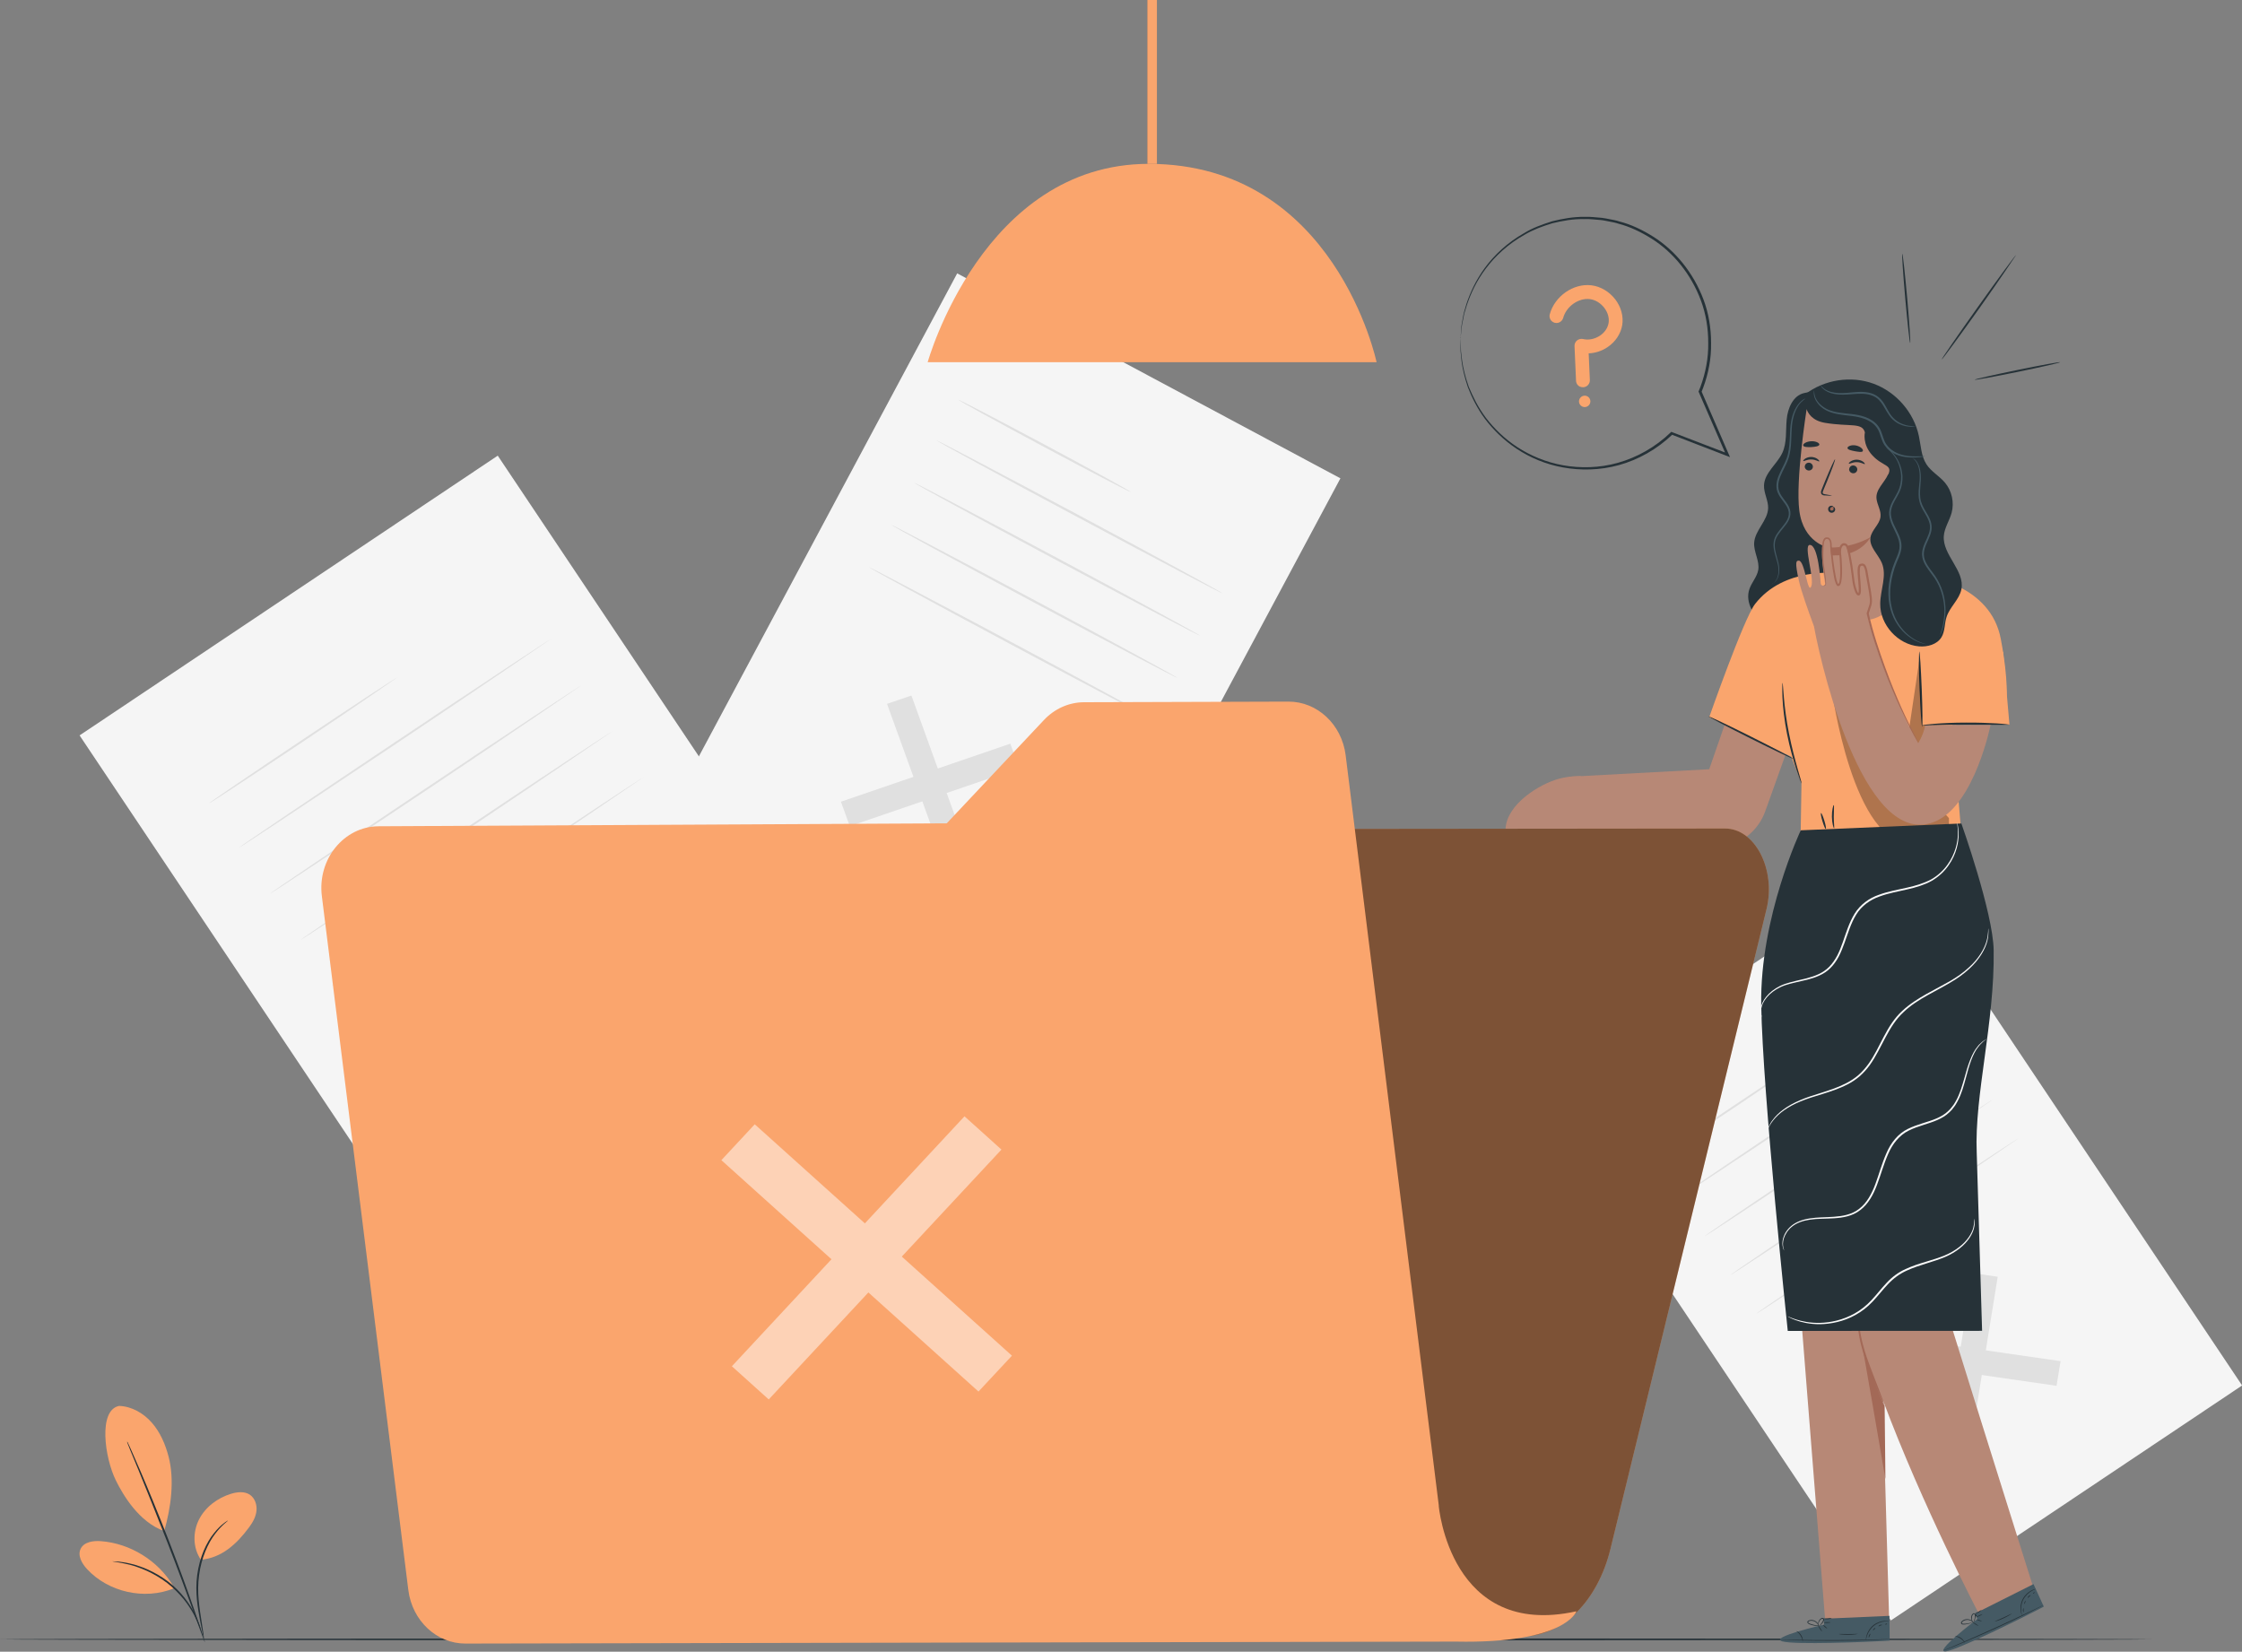 <svg width="300" height="221" viewBox="0 0 300 221" fill="none" xmlns="http://www.w3.org/2000/svg">
<rect x="0" y="0" width="300" height="221" fill="#808080" stroke="none"/>
<g clip-path="url(#clip0_400_9941)">
<path opacity="0.2" d="M154.811 0H153.527V21.936H154.811V0Z" fill="black"/>
<path d="M287.928 219.348C287.928 219.42 223.464 219.48 143.976 219.48C64.488 219.48 0.012 219.42 0.012 219.348C0.012 219.276 64.452 219.216 143.976 219.216C223.5 219.216 287.928 219.276 287.928 219.348Z" fill="#263238"/>
<path d="M66.603 60.967L10.648 98.397L65.766 180.793L121.721 143.363L66.603 60.967Z" fill="#F5F5F5"/>
<path d="M92.808 139.464L92.171 143.4L64.356 139.392L64.992 135.468L92.808 139.464Z" fill="#E0E0E0"/>
<path d="M78.791 125.448L82.787 126.024L78.359 153.408L74.363 152.832L78.791 125.448Z" fill="#E0E0E0"/>
<path d="M53.173 90.636C53.173 90.636 47.605 94.512 40.645 99.168C33.685 103.824 28.021 107.544 27.973 107.484C27.937 107.424 33.541 103.608 40.501 98.952C47.461 94.296 53.125 90.576 53.173 90.636Z" fill="#E0E0E0"/>
<path d="M73.751 85.476C73.751 85.476 64.463 91.848 52.931 99.564C41.387 107.28 32.003 113.496 31.955 113.436C31.919 113.376 41.243 107.076 52.787 99.348C64.331 91.632 73.715 85.416 73.763 85.476H73.751Z" fill="#E0E0E0"/>
<path d="M77.88 91.644C77.88 91.644 68.592 98.016 57.06 105.732C45.516 113.448 36.132 119.664 36.084 119.604C36.048 119.544 45.372 113.244 56.916 105.516C68.46 97.8 77.844 91.584 77.892 91.644H77.88Z" fill="#E0E0E0"/>
<path d="M81.995 97.812C81.995 97.812 72.707 104.184 61.175 111.9C49.631 119.616 40.247 125.832 40.199 125.772C40.163 125.712 49.487 119.412 61.031 111.684C72.575 103.968 81.959 97.752 82.007 97.812H81.995Z" fill="#E0E0E0"/>
<path d="M86.124 103.98C86.124 103.98 76.836 110.352 65.304 118.068C53.76 125.784 44.376 132 44.328 131.94C44.292 131.88 53.616 125.58 65.16 117.852C76.704 110.136 86.088 103.92 86.136 103.98H86.124Z" fill="#E0E0E0"/>
<path d="M253.725 116.177L206.727 147.616L253.017 216.817L300.016 185.378L253.725 116.177Z" fill="#F5F5F5"/>
<path d="M275.724 182.124L275.184 185.424L251.832 182.052L252.36 178.752L275.724 182.124Z" fill="#E0E0E0"/>
<path d="M263.952 170.34L267.312 170.832L263.592 193.824L260.244 193.344L263.952 170.34Z" fill="#E0E0E0"/>
<path d="M242.436 141.108C242.436 141.108 237.768 144.384 231.924 148.296C226.08 152.208 221.316 155.328 221.268 155.268C221.232 155.208 225.936 151.992 231.78 148.08C237.624 144.168 242.388 141.048 242.436 141.108Z" fill="#E0E0E0"/>
<path d="M259.716 136.776C259.716 136.776 251.928 142.14 242.232 148.62C232.536 155.1 224.652 160.308 224.604 160.248C224.568 160.188 232.392 154.884 242.088 148.404C251.784 141.924 259.668 136.716 259.716 136.776Z" fill="#E0E0E0"/>
<path d="M263.184 141.948C263.184 141.948 255.396 147.312 245.7 153.792C236.004 160.272 228.12 165.48 228.072 165.42C228.036 165.36 235.86 160.056 245.556 153.576C255.252 147.096 263.136 141.888 263.184 141.948Z" fill="#E0E0E0"/>
<path d="M266.651 147.132C266.651 147.132 258.863 152.496 249.167 158.976C239.471 165.456 231.587 170.664 231.539 170.604C231.503 170.544 239.327 165.24 249.023 158.76C258.719 152.28 266.603 147.072 266.651 147.132Z" fill="#E0E0E0"/>
<path d="M270.108 152.304C270.108 152.304 262.32 157.668 252.624 164.148C242.928 170.628 235.044 175.836 234.996 175.776C234.96 175.716 242.784 170.412 252.48 163.932C262.176 157.452 270.06 152.244 270.108 152.304Z" fill="#E0E0E0"/>
<path d="M179.36 64.002L128.082 36.576L87.701 112.076L138.98 139.502L179.36 64.002Z" fill="#F5F5F5"/>
<path d="M130.211 115.884L126.959 117L118.691 94.176L121.955 93.06L130.211 115.884Z" fill="#E0E0E0"/>
<path d="M135.191 99.504L136.379 102.78L113.711 110.544L112.523 107.268L135.191 99.504Z" fill="#E0E0E0"/>
<path d="M151.309 65.832C151.273 65.904 146.065 63.204 139.693 59.796C133.321 56.388 128.185 53.556 128.221 53.484C128.257 53.412 133.465 56.112 139.837 59.52C146.209 62.928 151.345 65.748 151.309 65.832Z" fill="#E0E0E0"/>
<path d="M163.609 79.404C163.573 79.476 154.957 74.952 144.385 69.3C133.801 63.648 125.269 58.992 125.305 58.92C125.341 58.848 133.945 63.372 144.529 69.024C155.101 74.676 163.645 79.332 163.609 79.404Z" fill="#E0E0E0"/>
<path d="M160.583 85.056C160.547 85.128 151.931 80.604 141.359 74.952C130.775 69.3 122.243 64.644 122.279 64.572C122.315 64.5 130.919 69.024 141.503 74.676C152.075 80.328 160.619 84.984 160.583 85.056Z" fill="#E0E0E0"/>
<path d="M157.56 90.708C157.524 90.78 148.908 86.256 138.336 80.604C127.752 74.952 119.22 70.296 119.256 70.224C119.292 70.152 127.896 74.676 138.48 80.328C149.052 85.98 157.596 90.636 157.56 90.708Z" fill="#E0E0E0"/>
<path d="M154.548 96.36C154.512 96.432 145.896 91.908 135.324 86.256C124.74 80.604 116.208 75.948 116.244 75.876C116.28 75.804 124.884 80.328 135.468 85.98C146.04 91.632 154.584 96.288 154.548 96.36Z" fill="#E0E0E0"/>
<path d="M124.129 48.468H184.201C184.201 48.468 178.657 21.924 153.709 21.924C131.521 21.924 124.129 48.468 124.129 48.468Z" fill="#FAA56D"/>
<path d="M154.811 0H153.527V21.936H154.811V0Z" fill="#FAA56D"/>
<path d="M15.936 188.112C17.628 188.172 19.2 189.084 20.316 190.356C21.432 191.628 22.116 193.224 22.548 194.856C23.388 198.012 22.872 201.732 21.972 204.864C18.564 203.64 16.452 200.004 15.504 198.084C14.004 195.06 13.116 188.676 15.936 188.112Z" fill="#FAA56D"/>
<path d="M26.88 208.692C25.8 207.144 25.776 204.996 26.628 203.316C27.48 201.636 29.112 200.424 30.912 199.872C31.74 199.62 32.712 199.512 33.432 199.992C34.104 200.448 34.404 201.336 34.32 202.14C34.236 202.956 33.828 203.688 33.336 204.348C31.68 206.592 29.652 208.464 26.868 208.692" fill="#FAA56D"/>
<path d="M27.263 219.228C27.263 219.228 27.191 219 27.107 218.568C27.011 218.1 26.903 217.5 26.759 216.768C26.495 215.256 26.063 213.108 26.387 210.732C26.699 208.368 27.635 206.34 28.631 205.14C29.111 204.528 29.579 204.096 29.927 203.832C30.095 203.688 30.239 203.604 30.335 203.544C30.431 203.484 30.479 203.448 30.491 203.46C30.527 203.508 29.699 204.012 28.775 205.248C27.839 206.46 26.939 208.452 26.639 210.768C26.315 213.096 26.711 215.22 26.939 216.744C27.059 217.512 27.155 218.124 27.215 218.556C27.275 218.988 27.287 219.228 27.275 219.228H27.263Z" fill="#263238"/>
<path d="M17.04 192.912C17.04 192.912 17.1 192.996 17.172 193.176C17.268 193.368 17.376 193.62 17.52 193.932C17.82 194.592 18.24 195.552 18.756 196.752C19.788 199.14 21.156 202.464 22.596 206.16C24.036 209.856 25.248 213.24 26.1 215.7C26.52 216.924 26.856 217.92 27.084 218.616C27.192 218.94 27.276 219.204 27.336 219.42C27.396 219.6 27.42 219.696 27.408 219.708C27.396 219.72 27.36 219.624 27.288 219.444C27.216 219.24 27.12 218.976 26.988 218.664C26.724 217.956 26.376 216.972 25.932 215.772C25.044 213.336 23.796 209.964 22.356 206.268C20.916 202.572 19.572 199.248 18.588 196.836C18.108 195.66 17.7 194.688 17.412 193.992C17.28 193.668 17.184 193.416 17.1 193.212C17.028 193.032 17.004 192.936 17.004 192.936L17.04 192.912Z" fill="#263238"/>
<path d="M23.208 212.256C21.192 208.836 17.436 206.496 13.476 206.208C12.468 206.136 11.256 206.304 10.8 207.216C10.344 208.128 10.956 209.196 11.64 209.94C14.496 213.036 19.344 214.116 23.244 212.532" fill="#FAA56D"/>
<path d="M15.012 208.908C15.012 208.908 15.24 208.908 15.648 208.932C15.852 208.944 16.104 208.968 16.38 209.016C16.668 209.064 16.992 209.1 17.352 209.196C17.712 209.28 18.096 209.364 18.504 209.52C18.912 209.64 19.344 209.82 19.788 210.012C20.664 210.408 21.6 210.936 22.488 211.608C23.376 212.292 24.12 213.06 24.72 213.816C25.008 214.2 25.284 214.572 25.512 214.944C25.752 215.304 25.932 215.664 26.1 215.988C26.28 216.312 26.388 216.624 26.496 216.888C26.616 217.152 26.688 217.392 26.748 217.584C26.868 217.968 26.928 218.184 26.916 218.196C26.868 218.208 26.628 217.344 25.956 216.06C25.776 215.748 25.596 215.4 25.356 215.052C25.14 214.692 24.852 214.332 24.564 213.96C23.964 213.228 23.22 212.472 22.356 211.8C21.48 211.128 20.568 210.612 19.704 210.204C19.272 210.012 18.852 209.832 18.444 209.7C18.048 209.544 17.664 209.448 17.316 209.352C15.912 209.004 15.012 208.956 15.024 208.896L15.012 208.908Z" fill="#263238"/>
<path d="M241.392 52.596C239.928 52.932 239.208 54.624 239.076 56.124C238.932 57.624 239.124 59.208 238.5 60.576C237.792 62.112 236.1 63.252 236.04 64.944C236.004 65.976 236.616 66.948 236.592 67.98C236.544 69.672 234.816 70.956 234.72 72.648C234.66 73.872 235.464 75.036 235.272 76.248C235.116 77.184 234.384 77.928 234.084 78.828C233.472 80.616 234.696 82.596 236.304 83.604C238.092 84.732 240.384 85.02 242.388 84.372C244.404 83.724 246.096 82.164 246.9 80.22C247.788 78.072 247.596 75.636 247.404 73.32C246.804 66.084 246.36 58.836 246.06 51.588" fill="#263238"/>
<path d="M237.132 78.132C237.132 78.132 237.528 77.976 237.804 77.34C237.936 77.028 237.996 76.608 237.972 76.128C237.96 75.636 237.792 75.108 237.612 74.508C237.444 73.92 237.228 73.224 237.348 72.468C237.468 71.688 238.032 71.052 238.536 70.428C238.788 70.116 239.052 69.78 239.208 69.408C239.376 69.036 239.412 68.616 239.28 68.208C239.028 67.392 238.224 66.792 237.852 65.856C237.672 65.388 237.672 64.872 237.768 64.404C237.864 63.936 238.056 63.504 238.248 63.096C238.644 62.28 239.064 61.536 239.244 60.744C239.592 59.16 239.436 57.648 239.664 56.412C239.88 55.164 240.408 54.24 240.924 53.76C241.176 53.508 241.428 53.376 241.584 53.292C241.752 53.22 241.848 53.184 241.848 53.196C241.86 53.22 241.476 53.34 240.996 53.832C240.516 54.324 240.036 55.236 239.844 56.448C239.748 57.048 239.736 57.732 239.7 58.464C239.676 59.196 239.652 59.988 239.46 60.804C239.292 61.632 238.848 62.412 238.464 63.204C238.092 63.984 237.744 64.908 238.08 65.76C238.392 66.612 239.196 67.212 239.496 68.124C239.64 68.58 239.592 69.084 239.4 69.492C239.22 69.912 238.944 70.248 238.68 70.572C238.164 71.208 237.636 71.808 237.516 72.504C237.396 73.2 237.588 73.872 237.744 74.46C237.912 75.048 238.068 75.612 238.08 76.116C238.092 76.62 238.008 77.052 237.852 77.376C237.696 77.7 237.492 77.904 237.336 78C237.18 78.108 237.084 78.132 237.084 78.132H237.132Z" fill="#455A64"/>
<path d="M233.209 89.952L228.709 102.924L209.941 103.932L206.809 110.904L226.405 112.884C230.317 114.504 234.781 112.524 236.209 108.54L241.441 93.936L233.221 89.952H233.209Z" fill="#B78876"/>
<path d="M272.04 212.304C272.04 212.304 258.288 168.612 257.988 167.184C257.724 165.9 262.98 134.46 263.64 126.324L245.052 127.02C245.052 127.02 245.052 127.068 245.052 127.152L237.156 127.596L244.236 216.96H252.792L251.94 187.308C257.22 201.468 264.78 215.904 264.78 215.904L272.052 212.304H272.04Z" fill="#B78876"/>
<path d="M252.288 197.928C252.288 197.652 252.18 187.992 252.18 187.992C252.072 188.568 248.904 179.604 248.976 179.052C249.012 178.764 252.288 197.916 252.288 197.916V197.928Z" fill="#A36957"/>
<path d="M248.615 174.816C248.615 174.816 248.579 175.008 248.555 175.356C248.531 175.704 248.531 176.208 248.555 176.832C248.555 177.144 248.603 177.492 248.639 177.852C248.687 178.212 248.735 178.608 248.819 179.016C248.975 179.832 249.215 180.72 249.515 181.62C250.139 183.432 250.823 185.004 251.303 186.156C251.531 186.684 251.735 187.128 251.903 187.512C252.047 187.824 252.143 188.004 252.155 187.992C252.179 187.992 252.119 187.8 251.999 187.464C251.879 187.14 251.711 186.66 251.483 186.084C251.039 184.92 250.391 183.324 249.767 181.536C249.467 180.636 249.227 179.772 249.059 178.968C248.963 178.572 248.915 178.188 248.855 177.828C248.807 177.468 248.759 177.132 248.735 176.82C248.675 176.208 248.651 175.704 248.639 175.356C248.627 175.008 248.603 174.816 248.579 174.816H248.615Z" fill="#A36957"/>
<path d="M244.068 217.392V216.588L252.828 216.204L252.852 219.516L252.312 219.552C249.912 219.696 240.072 220.104 238.464 219.612C236.664 219.072 244.068 217.38 244.068 217.38V217.392Z" fill="#455A64"/>
<path d="M252.971 219.324C252.971 219.324 252.923 219.324 252.827 219.336C252.695 219.336 252.551 219.348 252.395 219.36C251.963 219.384 251.435 219.408 250.811 219.432C249.467 219.48 247.619 219.528 245.579 219.54C243.539 219.54 241.679 219.516 240.347 219.48C239.723 219.456 239.195 219.432 238.763 219.42C238.607 219.42 238.463 219.408 238.331 219.396C238.235 219.396 238.188 219.396 238.188 219.384C238.188 219.384 238.235 219.384 238.343 219.384C238.475 219.384 238.619 219.384 238.775 219.384C239.207 219.384 239.735 219.396 240.359 219.408C241.703 219.432 243.551 219.456 245.591 219.444C247.631 219.444 249.479 219.396 250.823 219.36C251.447 219.348 251.975 219.336 252.407 219.324C252.563 219.324 252.707 219.324 252.839 219.324C252.935 219.324 252.995 219.324 252.995 219.324H252.971Z" fill="#263238"/>
<path d="M241.224 219.6C241.224 219.6 241.164 219.228 240.924 218.844C240.696 218.46 240.36 218.268 240.384 218.244C240.384 218.22 240.768 218.376 241.02 218.796C241.272 219.204 241.26 219.612 241.224 219.612V219.6Z" fill="#263238"/>
<path d="M243.792 218.292C243.792 218.292 243.648 218.16 243.516 217.956C243.384 217.752 243.3 217.584 243.324 217.56C243.348 217.548 243.468 217.692 243.6 217.896C243.732 218.1 243.816 218.268 243.792 218.292Z" fill="#263238"/>
<path d="M244.5 217.92C244.5 217.92 244.344 217.848 244.188 217.716C244.032 217.584 243.936 217.452 243.948 217.428C243.972 217.404 244.104 217.5 244.26 217.632C244.416 217.764 244.512 217.896 244.5 217.92Z" fill="#263238"/>
<path d="M244.943 217.092C244.943 217.092 244.739 217.152 244.487 217.152C244.235 217.152 244.031 217.14 244.031 217.104C244.031 217.08 244.235 217.044 244.487 217.044C244.739 217.044 244.943 217.056 244.943 217.092Z" fill="#263238"/>
<path d="M245.1 216.504C245.1 216.504 244.884 216.636 244.596 216.648C244.296 216.672 244.068 216.612 244.068 216.576C244.068 216.54 244.308 216.564 244.584 216.54C244.86 216.516 245.088 216.468 245.1 216.492V216.504Z" fill="#263238"/>
<path d="M243.492 217.536C243.492 217.536 243.276 217.572 242.928 217.536C242.76 217.512 242.556 217.476 242.328 217.404C242.22 217.368 242.1 217.332 241.992 217.26C241.932 217.224 241.872 217.176 241.848 217.092C241.824 217.008 241.872 216.912 241.932 216.864C242.472 216.588 243 216.888 243.204 217.164C243.312 217.308 243.36 217.44 243.384 217.536C243.408 217.632 243.408 217.692 243.396 217.692C243.372 217.692 243.36 217.476 243.144 217.212C243.036 217.092 242.868 216.96 242.664 216.9C242.472 216.84 242.184 216.828 241.992 216.948C241.908 217.02 241.944 217.116 242.04 217.176C242.136 217.236 242.256 217.272 242.352 217.308C242.568 217.38 242.76 217.428 242.928 217.452C243.264 217.512 243.48 217.512 243.48 217.524L243.492 217.536Z" fill="#263238"/>
<path d="M243.347 217.56C243.347 217.56 243.251 217.428 243.287 217.176C243.299 217.056 243.347 216.9 243.443 216.768C243.539 216.648 243.671 216.468 243.911 216.48C244.043 216.492 244.103 216.648 244.079 216.744C244.079 216.84 244.031 216.924 243.983 216.996C243.899 217.14 243.803 217.248 243.719 217.332C243.539 217.5 243.407 217.572 243.395 217.56C243.395 217.548 243.503 217.464 243.659 217.284C243.731 217.2 243.815 217.08 243.887 216.948C243.959 216.828 244.019 216.612 243.875 216.588C243.731 216.576 243.587 216.72 243.503 216.828C243.419 216.948 243.371 217.08 243.347 217.188C243.299 217.416 243.347 217.56 243.347 217.56Z" fill="#263238"/>
<path d="M252.78 216.936C252.78 216.936 252.528 216.912 252.132 216.96C251.736 217.008 251.196 217.164 250.728 217.548C250.26 217.932 249.984 218.424 249.852 218.796C249.72 219.168 249.708 219.42 249.684 219.42C249.684 219.42 249.684 219.36 249.684 219.24C249.684 219.132 249.72 218.964 249.78 218.772C249.888 218.388 250.164 217.86 250.656 217.464C251.148 217.068 251.712 216.912 252.12 216.888C252.324 216.876 252.492 216.888 252.6 216.888C252.708 216.9 252.768 216.924 252.768 216.924L252.78 216.936Z" fill="#263238"/>
<path d="M248.593 218.628C248.593 218.628 248.029 218.748 247.321 218.748C246.613 218.748 246.049 218.664 246.049 218.64C246.049 218.604 246.625 218.64 247.321 218.64C248.017 218.64 248.593 218.592 248.593 218.628Z" fill="#263238"/>
<path d="M250.297 218.604C250.297 218.604 250.249 218.724 250.189 218.856C250.129 218.988 250.105 219.108 250.069 219.096C250.045 219.096 250.021 218.964 250.093 218.808C250.165 218.652 250.273 218.58 250.297 218.604Z" fill="#263238"/>
<path d="M250.945 217.8C250.945 217.8 250.909 217.908 250.825 218.004C250.741 218.1 250.645 218.148 250.621 218.136C250.597 218.112 250.657 218.028 250.741 217.932C250.825 217.836 250.921 217.788 250.945 217.8Z" fill="#263238"/>
<path d="M251.856 217.44C251.856 217.44 251.736 217.464 251.604 217.512C251.472 217.56 251.388 217.632 251.364 217.608C251.34 217.596 251.412 217.464 251.568 217.416C251.724 217.356 251.856 217.416 251.856 217.44Z" fill="#263238"/>
<path d="M252.516 217.26C252.516 217.26 252.48 217.332 252.408 217.356C252.336 217.38 252.264 217.38 252.252 217.356C252.252 217.332 252.288 217.284 252.36 217.26C252.432 217.236 252.504 217.236 252.516 217.26Z" fill="#263238"/>
<path d="M264.6 216.624L264.264 215.892L272.1 211.956L273.48 214.968L273 215.22C270.864 216.336 262.056 220.728 260.388 220.956C258.528 221.196 264.588 216.624 264.588 216.624H264.6Z" fill="#455A64"/>
<path d="M273.515 214.728C273.515 214.728 273.467 214.752 273.383 214.8C273.263 214.86 273.143 214.932 272.999 215.004C272.615 215.196 272.147 215.436 271.583 215.724C270.383 216.324 268.715 217.128 266.855 217.968C264.995 218.808 263.291 219.54 262.055 220.056C261.479 220.296 260.987 220.488 260.579 220.656C260.435 220.716 260.303 220.764 260.171 220.812C260.075 220.848 260.027 220.86 260.027 220.86C260.027 220.86 260.075 220.836 260.159 220.788C260.279 220.74 260.411 220.68 260.555 220.62C260.951 220.452 261.443 220.236 262.007 219.996C263.243 219.468 264.935 218.724 266.795 217.884C268.655 217.044 270.323 216.252 271.535 215.664C272.099 215.388 272.579 215.16 272.963 214.98C273.107 214.908 273.239 214.848 273.359 214.8C273.443 214.764 273.491 214.74 273.503 214.74L273.515 214.728Z" fill="#263238"/>
<path d="M262.908 219.804C262.908 219.804 262.704 219.492 262.332 219.24C261.96 218.988 261.588 218.94 261.588 218.916C261.588 218.892 261.996 218.88 262.392 219.156C262.788 219.42 262.944 219.804 262.92 219.816L262.908 219.804Z" fill="#263238"/>
<path d="M264.721 217.548C264.721 217.548 264.529 217.488 264.337 217.356C264.133 217.224 263.989 217.104 264.001 217.08C264.013 217.056 264.193 217.14 264.385 217.272C264.589 217.404 264.733 217.524 264.721 217.548Z" fill="#263238"/>
<path d="M265.2 216.924C265.2 216.924 265.032 216.924 264.84 216.864C264.648 216.804 264.504 216.732 264.504 216.708C264.504 216.684 264.672 216.708 264.864 216.768C265.056 216.828 265.2 216.9 265.2 216.924Z" fill="#263238"/>
<path d="M265.272 215.988C265.272 215.988 265.104 216.12 264.876 216.228C264.648 216.336 264.456 216.396 264.444 216.372C264.432 216.348 264.612 216.24 264.84 216.132C265.068 216.024 265.26 215.964 265.272 215.988Z" fill="#263238"/>
<path d="M265.175 215.388C265.175 215.388 265.031 215.592 264.779 215.736C264.515 215.88 264.275 215.916 264.275 215.892C264.275 215.868 264.479 215.784 264.731 215.652C264.983 215.52 265.163 215.376 265.187 215.4L265.175 215.388Z" fill="#263238"/>
<path d="M264.132 216.984C264.132 216.984 263.952 217.104 263.616 217.212C263.448 217.26 263.244 217.308 263.016 217.344C262.896 217.344 262.788 217.38 262.644 217.356C262.584 217.356 262.5 217.32 262.44 217.26C262.38 217.188 262.392 217.092 262.428 217.02C262.8 216.552 263.412 216.6 263.712 216.768C263.868 216.852 263.976 216.96 264.036 217.032C264.096 217.104 264.12 217.164 264.108 217.164C264.096 217.176 263.988 216.984 263.676 216.84C263.532 216.768 263.328 216.72 263.112 216.756C262.908 216.78 262.644 216.888 262.524 217.068C262.476 217.164 262.548 217.248 262.656 217.26C262.764 217.272 262.884 217.26 263.004 217.26C263.232 217.236 263.424 217.2 263.592 217.164C263.928 217.08 264.12 216.996 264.12 217.008L264.132 216.984Z" fill="#263238"/>
<path d="M264.012 217.068C264.012 217.068 263.868 216.984 263.796 216.744C263.76 216.624 263.736 216.468 263.772 216.312C263.808 216.156 263.856 215.952 264.084 215.856C264.204 215.82 264.504 216.072 264.516 216.168C264.552 216.264 264.372 216.216 264.36 216.288C264.336 216.444 264.3 216.588 264.264 216.708C264.18 216.936 264.072 217.056 264.06 217.044C264.048 217.044 264.12 216.912 264.192 216.684C264.228 216.576 264.252 216.432 264.264 216.276C264.288 216.132 264.24 215.916 264.108 215.952C263.976 216 263.904 216.18 263.868 216.324C263.832 216.468 263.844 216.612 263.868 216.72C263.928 216.948 264.036 217.056 264.012 217.068Z" fill="#263238"/>
<path d="M272.364 212.628C272.364 212.628 272.124 212.712 271.788 212.916C271.452 213.12 271.02 213.492 270.744 214.02C270.468 214.56 270.42 215.124 270.456 215.508C270.492 215.904 270.576 216.132 270.564 216.144C270.564 216.144 270.528 216.096 270.492 215.988C270.456 215.88 270.408 215.724 270.384 215.52C270.324 215.124 270.36 214.536 270.648 213.972C270.936 213.408 271.392 213.036 271.74 212.844C271.92 212.748 272.076 212.688 272.184 212.652C272.292 212.616 272.352 212.616 272.352 212.616L272.364 212.628Z" fill="#263238"/>
<path d="M269.232 215.892C269.232 215.892 268.764 216.228 268.116 216.528C267.468 216.828 266.916 216.984 266.904 216.948C266.904 216.924 267.432 216.72 268.068 216.432C268.704 216.144 269.208 215.868 269.22 215.892H269.232Z" fill="#263238"/>
<path d="M270.78 215.172C270.78 215.172 270.78 215.304 270.78 215.448C270.78 215.592 270.804 215.712 270.78 215.724C270.756 215.724 270.684 215.616 270.684 215.448C270.684 215.28 270.756 215.16 270.78 215.172Z" fill="#263238"/>
<path d="M271.032 214.176C271.032 214.176 271.044 214.296 270.996 214.416C270.948 214.536 270.888 214.632 270.864 214.62C270.84 214.62 270.852 214.5 270.9 214.38C270.948 214.26 271.008 214.164 271.032 214.176Z" fill="#263238"/>
<path d="M271.716 213.468C271.716 213.468 271.62 213.54 271.524 213.636C271.428 213.732 271.368 213.828 271.344 213.816C271.32 213.816 271.332 213.672 271.452 213.552C271.572 213.432 271.716 213.432 271.716 213.456V213.468Z" fill="#263238"/>
<path d="M272.244 213.036C272.244 213.036 272.244 213.12 272.184 213.168C272.124 213.228 272.064 213.252 272.052 213.228C272.028 213.204 272.052 213.144 272.112 213.096C272.172 213.036 272.232 213.012 272.244 213.036Z" fill="#263238"/>
<path d="M262.439 111.528L260.975 93.72L268.475 93.852C268.475 93.852 268.823 91.224 267.719 85.464C267.047 81.936 264.695 79.764 262.055 78.48V78.432L261.827 78.372C258.467 76.8 254.963 76.584 254.963 76.584L245.759 76.692C245.759 76.692 238.727 75.816 234.839 80.82C233.339 82.752 228.707 95.964 228.707 95.964L239.747 101.28L238.691 93.96C238.691 93.96 238.895 99.276 239.579 100.956C239.951 101.892 241.055 104.808 241.055 104.808L240.911 113.592L262.439 111.528Z" fill="#FAA56D"/>
<path d="M257.364 91.14L255.996 96.96H268.884L268.032 87.204L257.364 91.14Z" fill="#FAA56D"/>
<path d="M268.885 96.96C268.885 96.96 268.237 96.852 267.181 96.792C266.125 96.732 264.661 96.672 263.053 96.684C261.433 96.684 259.981 96.756 258.925 96.84C257.869 96.924 257.221 97.008 257.221 97.044C257.221 97.08 257.881 97.068 258.937 97.044C259.993 97.008 261.445 96.972 263.053 96.96C264.661 96.96 266.125 96.972 267.181 96.984C268.237 96.984 268.897 96.984 268.897 96.948L268.885 96.96Z" fill="#263238"/>
<path d="M256.812 87.156C256.812 87.156 256.764 87.72 256.764 88.632C256.764 89.544 256.812 90.804 256.86 92.196C256.92 93.588 256.98 94.848 257.04 95.76C257.1 96.672 257.16 97.236 257.196 97.236C257.232 97.236 257.244 96.672 257.244 95.76C257.244 94.848 257.196 93.588 257.148 92.196C257.088 90.804 257.028 89.544 256.968 88.632C256.908 87.72 256.848 87.156 256.812 87.156Z" fill="#263238"/>
<g opacity="0.3">
<path d="M245.088 92.196C245.088 92.196 247.956 113.424 255.996 112.86C255.996 112.86 259.62 112.812 260.784 110.412V109.464L245.088 92.196Z" fill="black"/>
</g>
<g opacity="0.3">
<path d="M256.812 88.416L255.264 98.82L256.26 100.644L257.904 97.068L257.208 97.056L256.812 88.416Z" fill="black"/>
</g>
<path d="M241.055 104.808C241.055 104.808 240.959 104.64 240.839 104.316C240.719 103.992 240.551 103.512 240.359 102.924C239.975 101.736 239.495 100.08 239.123 98.208C238.751 96.336 238.571 94.62 238.511 93.372C238.487 92.748 238.475 92.244 238.487 91.896C238.487 91.548 238.511 91.356 238.523 91.356C238.559 91.356 238.595 92.124 238.703 93.36C238.811 94.596 239.015 96.3 239.387 98.16C239.759 100.02 240.203 101.676 240.539 102.864C240.695 103.416 240.827 103.896 240.947 104.28C241.043 104.616 241.091 104.808 241.067 104.808H241.055Z" fill="#263238"/>
<path d="M244.308 110.916C244.236 110.94 244.044 110.484 243.864 109.896C243.684 109.308 243.6 108.816 243.672 108.792C243.744 108.768 243.936 109.224 244.116 109.812C244.296 110.4 244.38 110.892 244.308 110.916Z" fill="#263238"/>
<path d="M245.424 110.832C245.352 110.844 245.136 110.16 245.124 109.284C245.112 108.408 245.304 107.712 245.376 107.724C245.448 107.736 245.376 108.432 245.376 109.284C245.376 110.136 245.484 110.82 245.412 110.844L245.424 110.832Z" fill="#263238"/>
<path d="M239.976 101.532C239.94 101.592 237.372 100.38 234.24 98.808C231.096 97.236 228.587 95.916 228.611 95.856C228.647 95.796 231.215 97.008 234.347 98.58C237.479 100.152 240 101.472 239.976 101.532Z" fill="#263238"/>
<path d="M244.501 78.42C244.561 75.9 244.573 73.236 244.573 73.236C244.573 73.236 241.333 72.612 240.769 68.352C240.229 64.296 241.741 54.768 241.741 54.768C246.469 52.98 251.377 54.6 254.617 58.428L253.813 78.912C253.717 81.288 251.605 83.1 249.061 82.98C246.493 82.86 244.453 80.82 244.513 78.408L244.501 78.42Z" fill="#B78876"/>
<path d="M241.489 62.388C241.477 62.676 241.705 62.928 242.005 62.952C242.305 62.976 242.557 62.76 242.581 62.472C242.593 62.184 242.365 61.932 242.077 61.908C241.777 61.884 241.525 62.1 241.501 62.388H241.489Z" fill="#263238"/>
<path d="M241.296 61.68C241.356 61.752 241.776 61.464 242.364 61.476C242.952 61.476 243.372 61.8 243.432 61.728C243.468 61.692 243.396 61.572 243.216 61.428C243.036 61.284 242.724 61.152 242.364 61.14C242.004 61.14 241.692 61.26 241.512 61.392C241.332 61.524 241.26 61.656 241.296 61.68Z" fill="#263238"/>
<path d="M247.428 62.76C247.416 63.048 247.644 63.3 247.944 63.324C248.244 63.348 248.496 63.132 248.52 62.844C248.544 62.556 248.304 62.304 248.016 62.28C247.716 62.256 247.464 62.472 247.44 62.76H247.428Z" fill="#263238"/>
<path d="M247.392 62.04C247.452 62.112 247.884 61.824 248.46 61.836C249.048 61.836 249.468 62.16 249.528 62.088C249.564 62.052 249.492 61.932 249.312 61.788C249.132 61.644 248.82 61.512 248.46 61.5C248.1 61.5 247.788 61.62 247.608 61.752C247.428 61.884 247.356 62.016 247.392 62.04Z" fill="#263238"/>
<path d="M245.16 66.324C245.16 66.324 244.8 66.216 244.212 66.132C244.068 66.108 243.924 66.084 243.9 65.976C243.864 65.868 243.936 65.712 244.008 65.532C244.152 65.172 244.32 64.8 244.476 64.404C245.136 62.796 245.616 61.476 245.544 61.452C245.484 61.428 244.896 62.7 244.236 64.308C244.08 64.704 243.924 65.076 243.78 65.436C243.72 65.604 243.612 65.796 243.684 66.024C243.72 66.132 243.828 66.216 243.924 66.252C244.02 66.288 244.104 66.288 244.176 66.288C244.764 66.336 245.136 66.348 245.136 66.312L245.16 66.324Z" fill="#263238"/>
<path d="M244.573 73.248C244.573 73.248 247.417 73.5 250.285 71.88C250.285 71.88 248.833 74.76 244.597 74.256L244.561 73.248H244.573Z" fill="#A36957"/>
<path d="M249.264 60.36C249.144 60.54 248.7 60.456 248.196 60.372C247.704 60.276 247.26 60.18 247.212 59.964C247.164 59.76 247.68 59.472 248.34 59.604C249 59.736 249.384 60.18 249.252 60.36H249.264Z" fill="#263238"/>
<path d="M243.445 59.496C243.397 59.712 242.929 59.784 242.377 59.82C241.825 59.844 241.345 59.82 241.285 59.604C241.225 59.4 241.681 59.076 242.341 59.04C243.001 59.004 243.493 59.292 243.445 59.496Z" fill="#263238"/>
<path d="M245.16 67.728C245.04 67.692 244.896 67.764 244.836 67.872C244.764 68.004 244.8 68.184 244.908 68.292C245.028 68.388 245.208 68.388 245.328 68.292C245.448 68.196 245.484 68.016 245.412 67.884C245.34 67.752 245.172 67.68 245.028 67.716" fill="#A36957"/>
<path d="M245.305 67.788C245.305 67.788 245.209 67.62 244.957 67.68C244.837 67.704 244.681 67.812 244.633 67.992C244.585 68.16 244.633 68.388 244.813 68.52C245.005 68.652 245.221 68.628 245.377 68.52C245.533 68.412 245.581 68.22 245.557 68.1C245.509 67.836 245.317 67.8 245.305 67.836C245.281 67.872 245.377 67.956 245.353 68.112C245.353 68.184 245.305 68.256 245.233 68.292C245.161 68.328 245.041 68.328 244.981 68.292C244.909 68.244 244.873 68.136 244.897 68.052C244.897 67.968 244.969 67.908 245.029 67.872C245.173 67.788 245.293 67.836 245.305 67.8V67.788Z" fill="#263238"/>
<path d="M252.66 63.444C252.156 64.608 250.92 65.508 251.1 66.78C251.208 67.596 251.736 68.352 251.628 69.168C251.496 70.188 250.44 70.908 250.284 71.928C250.104 73.176 251.316 74.16 251.808 75.324C252.516 77.028 251.604 78.936 251.592 80.784C251.556 83.604 253.956 86.244 256.776 86.484C257.916 86.58 259.2 86.232 259.788 85.26C260.28 84.456 260.172 83.424 260.472 82.536C260.904 81.204 262.176 80.22 262.452 78.852C262.944 76.344 259.908 74.256 260.1 71.712C260.184 70.62 260.856 69.672 261.144 68.616C261.516 67.236 261.18 65.676 260.256 64.584C259.512 63.696 258.42 63.108 257.784 62.136C257.064 61.032 257.04 59.628 256.764 58.344C256.104 55.2 253.74 52.464 250.716 51.348C247.704 50.232 244.128 50.784 241.572 52.74C241.572 52.74 240.852 56.028 244.224 56.58C247.596 57.132 249.156 56.496 249.54 57.852C249.54 57.852 249.156 59.436 250.548 60.936C251.94 62.448 253.26 62.124 252.672 63.48L252.66 63.444Z" fill="#263238"/>
<path d="M258.036 86.232C258.036 86.232 257.928 86.232 257.724 86.196C257.52 86.16 257.232 86.1 256.86 85.968C256.14 85.704 255.12 85.128 254.244 84.036C253.812 83.496 253.404 82.836 253.14 82.056C252.864 81.288 252.696 80.412 252.684 79.5C252.66 78.576 252.792 77.616 253.044 76.656C253.164 76.176 253.332 75.696 253.524 75.216C253.716 74.736 253.944 74.268 254.076 73.788C254.22 73.296 254.196 72.804 254.076 72.324C253.944 71.844 253.728 71.4 253.512 70.956C253.296 70.512 253.068 70.068 252.936 69.6C252.792 69.132 252.732 68.64 252.828 68.172C253.032 67.236 253.596 66.54 253.932 65.82C254.292 65.112 254.4 64.368 254.388 63.696C254.328 62.34 253.752 61.332 253.272 60.756C252.78 60.18 252.408 59.952 252.42 59.928C252.42 59.928 252.816 60.12 253.344 60.684C253.848 61.26 254.472 62.268 254.568 63.684C254.592 64.38 254.496 65.16 254.124 65.916C253.776 66.66 253.224 67.356 253.056 68.22C252.876 69.084 253.296 69.984 253.74 70.848C253.956 71.292 254.184 71.748 254.328 72.264C254.472 72.768 254.484 73.344 254.328 73.86C254.184 74.388 253.956 74.856 253.764 75.324C253.572 75.792 253.416 76.26 253.296 76.74C253.044 77.688 252.912 78.624 252.924 79.524C252.924 81.324 253.548 82.896 254.388 83.952C255.216 85.032 256.2 85.62 256.896 85.908C257.604 86.196 258.036 86.232 258.024 86.268L258.036 86.232Z" fill="#455A64"/>
<path d="M257.545 61.068C257.545 61.068 257.281 61.128 256.801 61.176C256.321 61.212 255.613 61.272 254.749 61.116C253.909 60.96 252.829 60.552 252.157 59.544C251.821 59.04 251.689 58.428 251.473 57.864C251.269 57.3 250.873 56.808 250.333 56.46C249.241 55.764 247.957 55.68 246.841 55.548C245.713 55.416 244.657 55.176 243.937 54.648C243.217 54.132 242.845 53.46 242.749 52.98C242.689 52.74 242.701 52.548 242.713 52.416C242.737 52.284 242.749 52.224 242.749 52.224C242.785 52.224 242.713 52.5 242.845 52.956C242.965 53.412 243.337 54.024 244.045 54.492C244.741 54.984 245.749 55.2 246.877 55.308C247.993 55.428 249.325 55.5 250.489 56.244C251.065 56.604 251.509 57.168 251.725 57.768C251.953 58.356 252.073 58.944 252.373 59.4C252.985 60.324 253.981 60.756 254.797 60.924C255.625 61.092 256.333 61.068 256.813 61.056C257.293 61.044 257.557 61.032 257.557 61.056L257.545 61.068Z" fill="#455A64"/>
<path d="M256.308 57.012C256.308 57.012 256.104 57.084 255.72 57.096C255.336 57.096 254.772 57.036 254.148 56.736C253.836 56.592 253.512 56.376 253.224 56.088C252.924 55.8 252.684 55.44 252.456 55.056C252 54.3 251.568 53.364 250.644 52.98C249.732 52.584 248.724 52.68 247.848 52.74C246.96 52.824 246.144 52.848 245.46 52.716C244.776 52.596 244.272 52.32 243.984 52.056C243.84 51.924 243.744 51.816 243.696 51.732C243.636 51.648 243.612 51.6 243.624 51.6C243.648 51.588 243.768 51.756 244.056 51.984C244.344 52.212 244.836 52.452 245.496 52.536C246.156 52.644 246.948 52.596 247.824 52.5C248.7 52.428 249.744 52.32 250.74 52.752C251.232 52.968 251.64 53.34 251.928 53.736C252.216 54.144 252.432 54.564 252.648 54.948C252.864 55.332 253.092 55.68 253.368 55.944C253.632 56.22 253.932 56.424 254.22 56.58C254.808 56.88 255.348 56.976 255.72 57C256.092 57.024 256.296 57 256.308 57.012Z" fill="#455A64"/>
<path d="M259.524 85.164C259.524 85.164 259.656 84.828 259.836 84.216C260.016 83.604 260.196 82.68 260.172 81.54C260.136 80.412 259.86 79.032 259.104 77.736C258.744 77.088 258.18 76.5 257.736 75.78C257.508 75.42 257.316 75.024 257.232 74.58C257.148 74.136 257.196 73.668 257.34 73.236C257.616 72.372 258.12 71.652 258.228 70.86C258.36 70.068 257.964 69.336 257.58 68.7C257.388 68.376 257.196 68.052 257.04 67.704C256.896 67.368 256.8 67.008 256.752 66.66C256.68 65.964 256.752 65.328 256.812 64.764C256.956 63.624 256.848 62.688 256.572 62.112C256.308 61.524 255.96 61.356 255.984 61.332C255.984 61.332 256.008 61.332 256.044 61.356C256.08 61.38 256.14 61.416 256.2 61.464C256.332 61.572 256.512 61.764 256.656 62.064C256.968 62.652 257.112 63.624 256.98 64.776C256.944 65.352 256.872 65.976 256.956 66.636C257.028 67.296 257.364 67.92 257.76 68.568C257.952 68.892 258.156 69.24 258.3 69.624C258.444 70.008 258.516 70.452 258.456 70.884C258.336 71.76 257.82 72.492 257.568 73.308C257.436 73.716 257.388 74.124 257.46 74.532C257.532 74.928 257.712 75.3 257.928 75.648C258.36 76.332 258.912 76.932 259.284 77.616C260.052 78.972 260.304 80.376 260.328 81.54C260.328 82.704 260.124 83.64 259.908 84.252C259.8 84.552 259.704 84.792 259.62 84.936C259.548 85.092 259.5 85.164 259.488 85.164H259.524Z" fill="#455A64"/>
<path d="M239.219 178.08C239.219 178.08 235.859 146.244 235.667 134.472C235.475 122.712 240.959 111.096 240.959 111.096L262.451 110.184C262.451 110.184 266.699 122.124 266.771 127.14C266.915 136.884 264.179 146.508 264.503 154.236L265.223 178.068" fill="#263238"/>
<path d="M265.919 138.948C265.919 138.948 265.799 139.044 265.571 139.212C265.511 139.26 265.451 139.296 265.379 139.356C265.307 139.416 265.247 139.488 265.175 139.56C265.019 139.704 264.851 139.872 264.695 140.1C263.999 140.952 263.495 142.464 263.015 144.36C262.751 145.296 262.487 146.352 261.923 147.384C261.779 147.636 261.647 147.9 261.443 148.14C261.347 148.26 261.263 148.392 261.167 148.5L260.831 148.836C260.387 149.28 259.811 149.604 259.211 149.868C258.011 150.396 256.655 150.648 255.407 151.272C254.159 151.884 253.223 153.06 252.647 154.416C252.047 155.772 251.675 157.188 251.171 158.508C250.679 159.828 249.995 161.1 248.927 161.904C247.859 162.744 246.551 162.936 245.411 163.008C244.259 163.08 243.179 163.044 242.219 163.188C241.259 163.32 240.419 163.62 239.819 164.1C239.219 164.568 238.871 165.168 238.703 165.672C238.535 166.188 238.559 166.62 238.619 166.896C238.679 167.172 238.751 167.316 238.739 167.316C238.739 167.316 238.643 167.196 238.571 166.908C238.499 166.632 238.451 166.176 238.607 165.648C238.763 165.12 239.111 164.496 239.735 163.992C240.359 163.488 241.223 163.164 242.207 163.02C243.191 162.864 244.271 162.888 245.411 162.804C246.539 162.72 247.799 162.528 248.795 161.724C249.803 160.956 250.463 159.72 250.943 158.424C251.435 157.116 251.807 155.688 252.419 154.308C252.995 152.928 253.991 151.668 255.299 151.044C256.583 150.408 257.951 150.156 259.115 149.652C259.703 149.4 260.243 149.088 260.675 148.668L260.987 148.356C261.083 148.248 261.167 148.128 261.263 148.008C261.455 147.78 261.587 147.528 261.731 147.288C262.283 146.292 262.559 145.248 262.835 144.312C263.339 142.428 263.879 140.88 264.611 140.04C264.767 139.812 264.959 139.656 265.115 139.512C265.199 139.44 265.259 139.368 265.331 139.32C265.403 139.272 265.475 139.224 265.535 139.188C265.787 139.032 265.907 138.96 265.919 138.96V138.948Z" fill="#FAFAFA"/>
<path d="M266.053 124.212C266.053 124.212 266.077 124.356 266.077 124.644C266.077 124.92 266.053 125.34 265.933 125.868C265.681 126.912 264.925 128.328 263.509 129.624C262.813 130.272 261.961 130.896 260.989 131.46C260.029 132.036 258.961 132.576 257.881 133.188C256.801 133.8 255.673 134.496 254.701 135.432C253.705 136.344 252.961 137.544 252.289 138.816C251.605 140.088 251.005 141.384 250.201 142.5C249.793 143.064 249.337 143.568 248.833 144.012C248.329 144.444 247.777 144.804 247.213 145.092C246.085 145.68 244.933 146.04 243.877 146.376C242.809 146.7 241.813 147 240.949 147.36C240.073 147.72 239.329 148.128 238.717 148.56C238.105 148.992 237.649 149.448 237.313 149.856C236.653 150.684 236.509 151.272 236.473 151.26C236.473 151.26 236.509 151.116 236.617 150.852C236.737 150.6 236.905 150.216 237.241 149.796C237.565 149.364 238.021 148.896 238.633 148.452C239.245 147.996 240.001 147.576 240.877 147.204C241.753 146.82 242.749 146.52 243.817 146.184C244.873 145.848 246.013 145.476 247.105 144.9C247.657 144.612 248.185 144.264 248.677 143.844C249.157 143.424 249.601 142.92 249.997 142.38C250.789 141.288 251.389 140.004 252.061 138.72C252.733 137.436 253.501 136.2 254.533 135.264C255.541 134.316 256.681 133.62 257.773 132.996C258.865 132.384 259.933 131.844 260.893 131.292C261.853 130.74 262.693 130.14 263.389 129.504C264.805 128.256 265.561 126.876 265.837 125.856C266.101 124.836 266.017 124.236 266.053 124.236V124.212Z" fill="#FAFAFA"/>
<path d="M235.777 136.164C235.777 136.164 235.753 136.128 235.729 136.068C235.705 135.996 235.657 135.9 235.633 135.768C235.573 135.504 235.537 135.084 235.681 134.568C235.957 133.548 237.061 132.288 238.837 131.652C239.725 131.352 240.721 131.16 241.765 130.896C242.797 130.62 243.925 130.224 244.765 129.36C245.185 128.928 245.533 128.424 245.833 127.872C246.121 127.308 246.361 126.708 246.577 126.084C247.021 124.836 247.405 123.492 248.161 122.256C248.917 121.02 250.141 120.156 251.413 119.724C252.685 119.256 253.957 119.052 255.145 118.776C256.333 118.512 257.449 118.176 258.397 117.672C259.333 117.144 260.065 116.436 260.593 115.692C261.673 114.192 261.949 112.668 261.985 111.648C262.009 110.616 261.841 110.064 261.877 110.052C261.877 110.052 262.081 110.604 262.081 111.648C262.081 112.68 261.817 114.24 260.737 115.788C260.209 116.556 259.453 117.288 258.493 117.852C257.521 118.392 256.393 118.74 255.193 119.004C254.005 119.28 252.733 119.496 251.497 119.952C250.261 120.384 249.097 121.188 248.377 122.376C247.645 123.564 247.273 124.896 246.817 126.144C246.589 126.768 246.349 127.392 246.049 127.968C245.749 128.544 245.377 129.072 244.933 129.516C244.045 130.416 242.869 130.812 241.813 131.088C240.757 131.352 239.749 131.532 238.885 131.82C237.157 132.408 236.053 133.62 235.765 134.592C235.609 135.072 235.621 135.48 235.669 135.744C235.729 136.008 235.765 136.14 235.753 136.152L235.777 136.164Z" fill="#FAFAFA"/>
<path d="M264.204 163.092C264.204 163.092 264.228 163.2 264.24 163.404C264.24 163.608 264.24 163.92 264.144 164.304C263.964 165.072 263.376 166.128 262.26 167.004C261.708 167.448 261.048 167.856 260.28 168.18C259.524 168.504 258.672 168.768 257.796 169.044C256.92 169.32 255.996 169.608 255.096 170.028C254.196 170.436 253.356 171.048 252.636 171.816C251.904 172.584 251.28 173.412 250.584 174.144C249.888 174.888 249.108 175.488 248.28 175.944C246.636 176.856 244.932 177.156 243.54 177.18C242.124 177.192 241.008 176.904 240.276 176.64C239.904 176.508 239.628 176.376 239.448 176.28C239.268 176.184 239.172 176.136 239.172 176.124C239.172 176.124 239.28 176.148 239.472 176.232C239.664 176.316 239.94 176.424 240.312 176.544C241.044 176.772 242.16 177.036 243.54 177C244.92 176.964 246.576 176.64 248.172 175.74C248.964 175.296 249.72 174.708 250.404 173.976C251.088 173.256 251.712 172.416 252.456 171.636C253.188 170.844 254.064 170.208 254.988 169.8C255.912 169.368 256.848 169.08 257.724 168.816C258.6 168.552 259.44 168.3 260.196 167.988C260.94 167.676 261.6 167.292 262.14 166.872C263.244 166.032 263.844 165.036 264.036 164.292C264.228 163.548 264.156 163.104 264.192 163.104L264.204 163.092Z" fill="#FAFAFA"/>
<path d="M261.756 96.984L257.604 97.08C257.328 98.484 256.668 99.432 256.668 99.432C253.2 93.396 250.5 85.32 249.828 82.08C249.924 81.756 250.044 81.396 250.188 81C250.356 80.532 250.212 79.656 250.128 79.176C250.008 78.456 249.804 77.484 249.744 77.028C249.564 75.66 249.336 75.444 248.856 75.6C248.208 75.816 249.12 79.452 248.592 79.536C248.304 79.584 247.956 78.336 247.848 77.304C247.752 76.284 247.284 73.128 246.948 72.924C246.456 72.612 246.024 73.104 246.144 74.124C246.276 75.156 246.432 78.228 245.892 78.276C245.364 78.312 244.908 73.092 244.908 73.092C244.908 73.092 244.992 71.952 244.368 71.988C243.24 72.036 244.116 77.544 244.212 78.06C244.284 78.42 243.696 78.492 243.636 78.096C243.588 77.688 243.312 72.876 242.16 72.912C241.272 72.936 242.844 77.448 242.352 78.492C241.86 79.536 241.512 74.94 240.672 75.012C240.36 75.036 240.132 75.096 240.708 77.7C241.02 79.092 241.932 81.66 242.724 83.796C244.056 91.008 249.924 114.06 259.116 109.836C264.264 107.472 266.352 97.008 266.352 97.008H261.756V96.984Z" fill="#B78876"/>
<path d="M244.033 78.396C244.033 78.396 244.069 78.396 244.153 78.384C244.225 78.36 244.357 78.276 244.345 78.096C244.345 77.784 244.285 77.34 244.213 76.752C244.165 76.164 243.985 75.456 243.985 74.628C243.985 74.208 243.985 73.764 244.009 73.284C244.021 73.044 244.033 72.804 244.081 72.564C244.117 72.336 244.273 72.084 244.441 72.108H244.465C244.645 72.108 244.777 72.24 244.837 72.444C244.897 72.648 244.909 72.888 244.897 73.116V73.128C245.017 74.4 245.137 75.804 245.425 77.292C245.461 77.484 245.509 77.664 245.569 77.856C245.593 77.952 245.629 78.048 245.677 78.144C245.701 78.192 245.725 78.24 245.761 78.288C245.797 78.336 245.845 78.408 245.965 78.42C246.169 78.408 246.229 78.252 246.277 78.156C246.325 78.048 246.349 77.952 246.373 77.844C246.421 77.64 246.433 77.436 246.457 77.232C246.517 76.416 246.481 75.588 246.421 74.736C246.397 74.304 246.301 73.872 246.373 73.488C246.409 73.296 246.493 73.104 246.613 73.02C246.673 72.984 246.745 72.972 246.829 72.996C246.865 72.996 246.913 73.02 246.949 73.044C246.985 73.08 246.973 73.056 247.009 73.116C247.177 73.476 247.261 73.944 247.357 74.364C247.441 74.808 247.525 75.252 247.597 75.708C247.669 76.164 247.729 76.62 247.789 77.088C247.837 77.556 247.897 78.036 248.017 78.504C248.077 78.744 248.149 78.972 248.245 79.212C248.293 79.332 248.353 79.44 248.449 79.56C248.485 79.608 248.605 79.704 248.749 79.668C248.893 79.62 248.929 79.512 248.953 79.44C249.037 79.152 249.013 78.912 249.001 78.66C249.001 78.408 248.965 78.168 248.953 77.928C248.917 77.508 248.881 77.088 248.857 76.68C248.857 76.476 248.857 76.272 248.869 76.08C248.881 75.984 248.893 75.888 248.929 75.816C248.941 75.78 248.965 75.756 248.977 75.744C248.977 75.744 248.989 75.744 249.001 75.732L249.061 75.708C249.397 75.576 249.505 76.032 249.589 76.404C249.661 76.788 249.709 77.196 249.793 77.58C249.925 78.36 250.093 79.14 250.177 79.896C250.213 80.268 250.237 80.652 250.129 80.964C250.009 81.324 249.889 81.684 249.781 82.032V82.068V82.104C250.393 84.78 251.233 87.18 252.013 89.316C252.805 91.44 253.597 93.288 254.293 94.788C254.989 96.288 255.613 97.452 256.045 98.244C256.261 98.616 256.441 98.916 256.561 99.132C256.681 99.336 256.753 99.432 256.753 99.432C256.753 99.432 256.705 99.324 256.597 99.108C256.477 98.88 256.321 98.58 256.117 98.196C255.709 97.392 255.109 96.228 254.437 94.716C253.765 93.204 252.997 91.368 252.229 89.232C251.461 87.108 250.633 84.696 250.045 82.044V82.104C250.153 81.756 250.273 81.408 250.393 81.048C250.525 80.64 250.489 80.244 250.453 79.86C250.369 79.08 250.201 78.324 250.069 77.532C249.997 77.136 249.949 76.74 249.865 76.332C249.817 76.128 249.769 75.924 249.661 75.72C249.613 75.624 249.529 75.504 249.385 75.444C249.241 75.384 249.109 75.396 248.989 75.432L248.905 75.456C248.905 75.456 248.821 75.492 248.797 75.516C248.737 75.576 248.701 75.636 248.665 75.696C248.617 75.816 248.593 75.924 248.581 76.032C248.557 76.248 248.557 76.464 248.569 76.68C248.581 77.1 248.629 77.52 248.665 77.94C248.689 78.18 248.701 78.42 248.713 78.66C248.713 78.888 248.725 79.152 248.677 79.332C248.665 79.38 248.641 79.38 248.677 79.404V79.428C248.677 79.428 248.677 79.416 248.677 79.404C248.677 79.404 248.689 79.38 248.677 79.38C248.677 79.38 248.665 79.38 248.653 79.356C248.593 79.296 248.545 79.188 248.497 79.08C248.413 78.876 248.341 78.648 248.281 78.42C248.161 77.964 248.101 77.508 248.053 77.04C247.993 76.572 247.933 76.104 247.861 75.648C247.789 75.192 247.705 74.736 247.621 74.292C247.513 73.848 247.453 73.404 247.237 72.96C247.225 72.912 247.141 72.816 247.081 72.78C247.021 72.744 246.961 72.72 246.901 72.696C246.769 72.66 246.601 72.672 246.481 72.756C246.229 72.924 246.157 73.176 246.109 73.404C246.073 73.632 246.073 73.86 246.109 74.088C246.133 74.304 246.157 74.508 246.169 74.724C246.229 75.564 246.265 76.392 246.217 77.184C246.205 77.376 246.181 77.58 246.145 77.76C246.133 77.856 246.097 77.94 246.073 78.024C246.061 78.06 246.037 78.096 246.013 78.12C245.989 78.156 245.977 78.12 245.977 78.18C246.001 78.132 245.977 78.156 245.953 78.12C245.929 78.096 245.917 78.048 245.893 78.012C245.857 77.928 245.821 77.844 245.797 77.76C245.737 77.58 245.701 77.4 245.665 77.22C245.365 75.756 245.233 74.352 245.101 73.092C245.101 72.852 245.101 72.612 245.017 72.372C244.981 72.252 244.921 72.132 244.825 72.036C244.729 71.94 244.585 71.892 244.453 71.904H244.477C244.273 71.868 244.129 71.988 244.045 72.108C243.961 72.228 243.925 72.36 243.889 72.492C243.829 72.756 243.829 73.008 243.817 73.236C243.805 73.716 243.793 74.172 243.817 74.592C243.829 75.444 244.021 76.152 244.093 76.728C244.177 77.304 244.249 77.76 244.273 78.06C244.309 78.204 244.189 78.3 244.129 78.324C244.057 78.36 244.021 78.36 244.021 78.36L244.033 78.396Z" fill="#A36957"/>
<path d="M211.547 103.848C211.547 103.848 210.167 103.788 208.655 104.184C206.075 104.856 201.635 107.556 201.455 110.88H204.683C204.683 110.88 202.871 114.732 203.411 114.372C204.791 113.448 207.539 110.664 207.539 110.664L211.559 103.848H211.547Z" fill="#B78876"/>
<path d="M255.599 45.9C255.527 45.9 255.239 43.236 254.939 39.936C254.651 36.636 254.471 33.96 254.543 33.948C254.615 33.948 254.903 36.612 255.203 39.912C255.491 43.212 255.671 45.888 255.599 45.9Z" fill="#263238"/>
<path d="M269.772 34.116C269.772 34.116 267.648 37.32 264.9 41.184C262.152 45.048 259.872 48.144 259.812 48.108C259.752 48.072 261.936 44.904 264.684 41.04C267.432 37.176 269.712 34.08 269.772 34.116Z" fill="#263238"/>
<path d="M275.653 48.468C275.665 48.54 273.121 49.116 269.965 49.764C266.809 50.412 264.241 50.88 264.229 50.808C264.217 50.736 266.761 50.16 269.917 49.512C273.073 48.864 275.641 48.396 275.653 48.468Z" fill="#263238"/>
<path d="M106.044 116.976L88.404 207.636L86.1 219.504L203.832 218.928C209.112 218.904 213.792 214.212 215.496 207.24L236.376 121.644C237.672 116.352 234.84 110.844 230.82 110.856L111.672 110.976C109.044 110.976 106.74 113.436 106.056 116.976H106.044Z" fill="#FAA56D"/>
<g opacity="0.5">
<path d="M106.044 116.976L88.404 207.636L86.1 219.504L203.832 218.928C209.112 218.904 213.792 214.212 215.496 207.24L236.376 121.644C237.672 116.352 234.84 110.844 230.82 110.856L111.672 110.976C109.044 110.976 106.74 113.436 106.056 116.976H106.044Z" fill="black"/>
</g>
<path d="M192.529 201.492L180.061 101.052C179.545 96.936 176.269 93.864 172.405 93.876L145.069 93.96C143.041 93.96 141.109 94.824 139.669 96.36L126.685 110.16L50.665 110.556C46.021 110.58 42.445 114.972 43.069 119.916L54.637 212.748C55.153 216.852 58.417 219.924 62.293 219.912L194.773 219.648C209.533 219.948 210.937 215.592 210.937 215.592C194.029 219.336 192.517 201.492 192.517 201.48L192.529 201.492Z" fill="#FAA56D"/>
<g opacity="0.5">
<path d="M135.407 181.392L130.931 186.192L96.527 155.232L100.991 150.432L135.407 181.392Z" fill="white"/>
<path d="M129.06 149.364L134.004 153.816L102.864 187.248L97.932 182.808L129.06 149.364Z" fill="white"/>
</g>
<path d="M211.452 51.756C211.128 51.624 210.9 51.312 210.888 50.94L210.684 46.308C210.672 46.02 210.792 45.732 211.02 45.552C211.248 45.372 211.548 45.3 211.824 45.36C212.568 45.54 213.384 45.372 214.08 44.916C214.716 44.496 215.136 43.872 215.244 43.212C215.352 42.552 215.148 41.82 214.68 41.208C214.188 40.548 213.456 40.104 212.712 40.02C211.212 39.852 209.592 40.992 209.172 42.528C209.04 43.02 208.524 43.32 208.032 43.188C207.528 43.044 207.24 42.54 207.372 42.048C208.032 39.636 210.516 37.896 212.916 38.172C214.164 38.316 215.34 39.012 216.156 40.08C216.924 41.1 217.26 42.348 217.068 43.5C216.876 44.664 216.156 45.744 215.1 46.452C214.332 46.968 213.456 47.244 212.58 47.28L212.736 50.844C212.76 51.36 212.364 51.792 211.848 51.816C211.704 51.816 211.572 51.792 211.44 51.744L211.452 51.756Z" fill="#FAA56D"/>
<path d="M212.808 53.652C212.832 54.072 212.52 54.432 212.1 54.468C211.68 54.492 211.32 54.18 211.284 53.76C211.26 53.34 211.572 52.98 211.992 52.944C212.412 52.908 212.772 53.232 212.808 53.652Z" fill="#FAA56D"/>
<path d="M195.42 45.228C195.42 45.228 195.444 45.12 195.468 44.928C195.492 44.712 195.528 44.412 195.564 44.04C195.588 43.644 195.684 43.164 195.804 42.612C195.864 42.336 195.9 42.024 196.008 41.712C196.104 41.4 196.212 41.064 196.32 40.704C196.8 39.3 197.544 37.62 198.804 35.952C200.052 34.284 201.792 32.64 204.036 31.392C205.14 30.732 206.4 30.276 207.732 29.868C209.076 29.544 210.504 29.28 211.992 29.316C212.736 29.28 213.492 29.388 214.26 29.448C214.644 29.484 215.016 29.592 215.4 29.652C215.784 29.724 216.168 29.796 216.552 29.928C218.088 30.324 219.588 31.044 221.016 31.944C223.872 33.744 226.284 36.672 227.604 40.224C228.264 42 228.588 43.944 228.576 45.912C228.612 47.88 228.228 49.884 227.532 51.768L227.304 52.332L227.28 52.404L227.316 52.476C228.564 55.356 229.788 58.188 230.988 60.924L231.192 60.684C228.612 59.7 226.116 58.74 223.728 57.816L223.632 57.78L223.56 57.852C221.484 59.856 219.012 61.212 216.504 61.92C213.996 62.628 211.464 62.664 209.16 62.256C206.856 61.848 204.78 60.96 203.04 59.832C201.3 58.692 199.908 57.312 198.84 55.92C197.772 54.504 197.076 53.052 196.536 51.756C196.068 50.424 195.78 49.248 195.648 48.276C195.588 47.784 195.54 47.352 195.492 46.98C195.492 46.608 195.468 46.284 195.468 46.032C195.468 45.792 195.456 45.588 195.444 45.444C195.444 45.312 195.444 45.24 195.432 45.24C195.432 45.24 195.432 45.312 195.432 45.432C195.432 45.576 195.432 45.768 195.432 46.02C195.432 46.284 195.432 46.608 195.432 46.98C195.468 47.364 195.516 47.796 195.564 48.288C195.684 49.272 195.96 50.46 196.416 51.816C196.932 53.136 197.64 54.612 198.708 56.052C199.788 57.48 201.192 58.884 202.944 60.048C204.696 61.212 206.796 62.124 209.148 62.544C211.488 62.964 214.056 62.94 216.624 62.232C219.18 61.524 221.7 60.144 223.824 58.104L223.656 58.14C226.056 59.064 228.552 60.024 231.12 61.02L231.492 61.164L231.324 60.78C230.136 58.044 228.912 55.212 227.664 52.332V52.476L227.892 51.9C228.612 49.98 228.996 47.928 228.96 45.912C228.96 43.908 228.636 41.916 227.952 40.104C226.596 36.48 224.136 33.504 221.22 31.668C219.768 30.756 218.244 30.024 216.672 29.628C216.288 29.496 215.892 29.424 215.508 29.352C215.112 29.28 214.728 29.184 214.344 29.148C213.564 29.088 212.796 28.98 212.04 29.016C210.528 28.992 209.076 29.268 207.708 29.604C206.364 30.024 205.08 30.492 203.964 31.176C201.696 32.46 199.932 34.14 198.684 35.844C197.436 37.548 196.692 39.252 196.224 40.668C196.116 41.028 196.02 41.364 195.924 41.688C195.828 42 195.792 42.324 195.732 42.6C195.624 43.164 195.528 43.644 195.516 44.052C195.492 44.436 195.468 44.736 195.456 44.952C195.444 45.156 195.444 45.252 195.456 45.252L195.42 45.228Z" fill="#263238"/>
</g>
<defs>
<clipPath id="clip0_400_9941">
<rect width="300" height="220.956" fill="white"/>
</clipPath>
</defs>
</svg>
